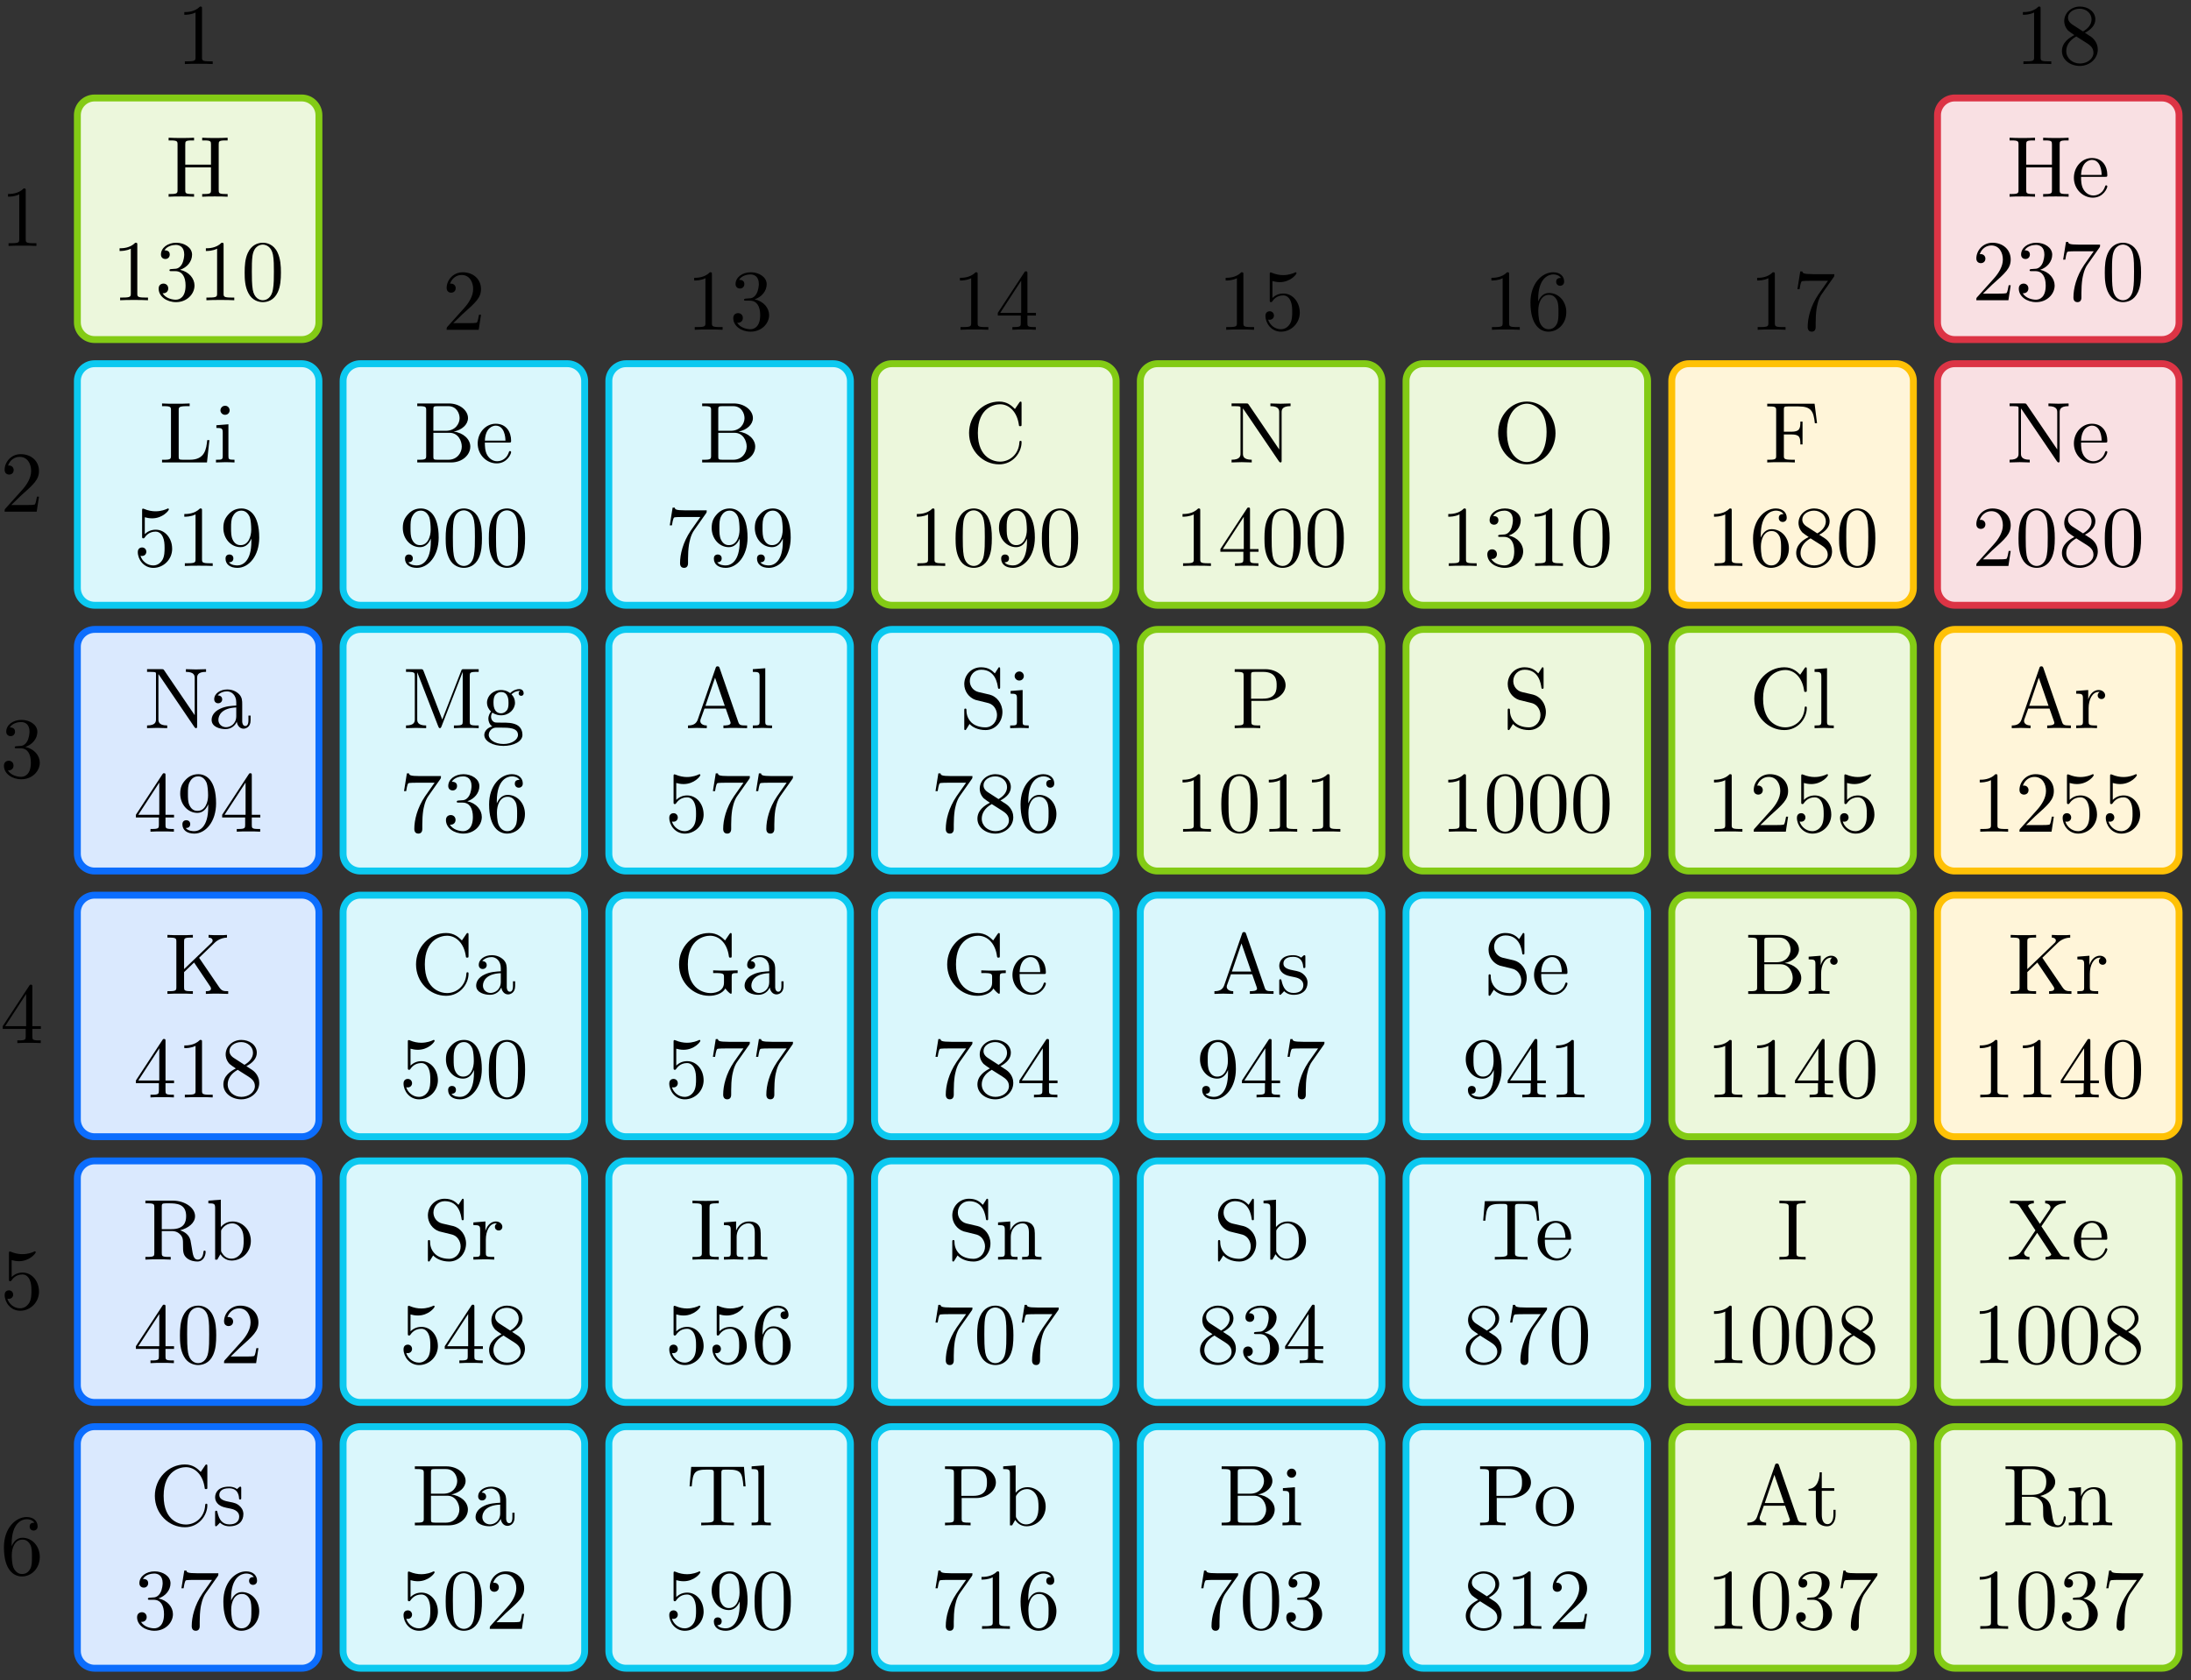 <?xml version="1.0" encoding="UTF-8"?>
<svg width="253pt" height="194pt" version="1.1" viewBox="0 0 253 194" xmlns="http://www.w3.org/2000/svg" xmlns:xlink="http://www.w3.org/1999/xlink">
<rect x="0" y="0" width="253" height="194" fill="#333333" stroke="none"/>
<defs>
<symbol id="at" overflow="visible">
<path d="m5.797-2.578h-0.25c-0.109 1.016-0.25 2.266-2 2.266h-0.812c-0.469 0-0.484-0.062-0.484-0.391v-5.312c0-0.344 0-0.484 0.938-0.484h0.328v-0.312c-0.359 0.031-1.266 0.031-1.672 0.031-0.391 0-1.172 0-1.516-0.031v0.312h0.234c0.766 0 0.797 0.109 0.797 0.469v5.25c0 0.359-0.031 0.469-0.797 0.469h-0.234v0.312h5.188z"/>
</symbol>
<symbol id="w" overflow="visible">
<path d="m2.469 0v-0.312c-0.672 0-0.703-0.047-0.703-0.438v-3.656l-1.391 0.109v0.312c0.641 0 0.734 0.062 0.734 0.547v2.688c0 0.438-0.109 0.438-0.781 0.438v0.312l1.094-0.031c0.359 0 0.703 0.016 1.047 0.031zm-0.562-6.016c0-0.281-0.219-0.531-0.516-0.531-0.344 0-0.547 0.281-0.547 0.531 0 0.266 0.234 0.516 0.531 0.516 0.344 0 0.531-0.266 0.531-0.516z"/>
</symbol>
<symbol id="t" overflow="visible">
<path d="m7.141-6.5v-0.312l-1.172 0.031-1.156-0.031v0.312c1.016 0 1.016 0.469 1.016 0.734v4.266l-3.516-5.172c-0.094-0.125-0.094-0.141-0.281-0.141h-1.703v0.312h0.297c0.141 0 0.344 0.016 0.484 0.016 0.234 0.031 0.25 0.047 0.25 0.234v5.203c0 0.266 0 0.734-1.031 0.734v0.312l1.172-0.031 1.156 0.031v-0.312c-1.016 0-1.016-0.469-1.016-0.734v-5.188c0.047 0.047 0.047 0.062 0.094 0.125l4.062 5.984c0.094 0.109 0.109 0.125 0.172 0.125 0.141 0 0.141-0.062 0.141-0.266v-5.5c0-0.266 0-0.734 1.031-0.734z"/>
</symbol>
<symbol id="p" overflow="visible">
<path d="m4.812-0.891v-0.562h-0.25v0.562c0 0.578-0.25 0.641-0.359 0.641-0.328 0-0.359-0.453-0.359-0.5v-1.984c0-0.422 0-0.812-0.359-1.188-0.391-0.391-0.891-0.547-1.375-0.547-0.812 0-1.5 0.469-1.5 1.125 0 0.297 0.203 0.469 0.453 0.469 0.281 0 0.469-0.203 0.469-0.453 0-0.125-0.062-0.453-0.516-0.453 0.266-0.359 0.766-0.469 1.078-0.469 0.484 0 1.062 0.391 1.062 1.281v0.359c-0.516 0.031-1.219 0.062-1.844 0.359-0.75 0.344-1 0.859-1 1.297 0 0.812 0.969 1.062 1.594 1.062 0.672 0 1.125-0.406 1.312-0.859 0.047 0.391 0.312 0.812 0.781 0.812 0.203 0 0.812-0.141 0.812-0.953zm-1.656-0.5c0 0.938-0.719 1.281-1.172 1.281-0.484 0-0.891-0.344-0.891-0.844 0-0.547 0.406-1.375 2.062-1.438z"/>
</symbol>
<symbol id="aa" overflow="visible">
<path d="m7.344 0v-0.312c-0.547 0-0.75-0.031-1.047-0.469l-2.312-3.391 1.797-1.734c0.078-0.078 0.609-0.578 1.422-0.594v-0.312c-0.266 0.031-0.578 0.031-0.859 0.031-0.359 0-0.922 0-1.266-0.031v0.312c0.406 0.016 0.469 0.234 0.469 0.328 0 0.156-0.109 0.266-0.188 0.328l-3.109 2.984v-3.172c0-0.359 0.016-0.469 0.781-0.469h0.234v-0.312c-0.344 0.031-1.078 0.031-1.469 0.031-0.375 0-1.125 0-1.469-0.031v0.312h0.234c0.766 0 0.797 0.109 0.797 0.469v5.25c0 0.359-0.031 0.469-0.797 0.469h-0.234v0.312c0.344-0.031 1.094-0.031 1.469-0.031s1.125 0 1.469 0.031v-0.312h-0.234c-0.766 0-0.781-0.109-0.781-0.469v-1.734l1.156-1.109 1.797 2.672c0.062 0.094 0.156 0.219 0.156 0.344 0 0.297-0.391 0.297-0.594 0.297v0.312c0.344-0.031 1.047-0.031 1.422-0.031z"/>
</symbol>
<symbol id="z" overflow="visible">
<path d="m7.297-0.875c0-0.062 0-0.172-0.125-0.172-0.109 0-0.109 0.094-0.125 0.156-0.062 0.719-0.406 0.891-0.656 0.891-0.484 0-0.562-0.516-0.703-1.438l-0.141-0.797c-0.172-0.641-0.656-0.969-1.203-1.156 0.953-0.234 1.734-0.844 1.734-1.625 0-0.953-1.141-1.797-2.594-1.797h-3.141v0.312h0.25c0.766 0 0.781 0.109 0.781 0.469v5.25c0 0.359-0.016 0.469-0.781 0.469h-0.25v0.312c0.359-0.031 1.078-0.031 1.453-0.031 0.391 0 1.109 0 1.469 0.031v-0.312h-0.25c-0.766 0-0.781-0.109-0.781-0.469v-2.516h1.141c0.156 0 0.578 0 0.938 0.344 0.375 0.344 0.375 0.656 0.375 1.328 0 0.641 0 1.047 0.406 1.422 0.406 0.359 0.953 0.422 1.25 0.422 0.781 0 0.953-0.812 0.953-1.094zm-2.25-4.141c0 0.688-0.234 1.5-1.703 1.5h-1.109v-2.578c0-0.234 0-0.359 0.219-0.391 0.094-0.016 0.391-0.016 0.594-0.016 0.891 0 2 0.047 2 1.484z"/>
</symbol>
<symbol id="s" overflow="visible">
<path d="m5.188-2.156c0-1.266-0.969-2.25-2.109-2.25-0.781 0-1.203 0.469-1.359 0.641v-3.156l-1.438 0.109v0.312c0.703 0 0.781 0.062 0.781 0.562v5.938h0.25l0.359-0.625c0.141 0.234 0.562 0.734 1.297 0.734 1.188 0 2.219-0.984 2.219-2.266zm-0.828 0c0 0.359-0.016 0.953-0.297 1.406-0.219 0.312-0.594 0.641-1.125 0.641-0.453 0-0.812-0.234-1.047-0.609-0.141-0.203-0.141-0.234-0.141-0.422v-2.047c0-0.188 0-0.203 0.109-0.359 0.391-0.562 0.938-0.641 1.172-0.641 0.453 0 0.812 0.266 1.047 0.641 0.266 0.406 0.281 0.969 0.281 1.391z"/>
</symbol>
<symbol id="o" overflow="visible">
<path d="m6.625-2.328c0-0.094 0-0.172-0.125-0.172-0.109 0-0.109 0.062-0.125 0.172-0.078 1.422-1.141 2.234-2.234 2.234-0.609 0-2.562-0.328-2.562-3.312 0-2.969 1.953-3.312 2.562-3.312 1.078 0 1.969 0.906 2.172 2.359 0.016 0.141 0.016 0.172 0.156 0.172 0.156 0 0.156-0.031 0.156-0.234v-2.359c0-0.172 0-0.25-0.109-0.25-0.031 0-0.078 0-0.156 0.125l-0.5 0.734c-0.359-0.359-0.875-0.859-1.828-0.859-1.875 0-3.469 1.594-3.469 3.625 0 2.062 1.609 3.625 3.469 3.625 1.625 0 2.594-1.391 2.594-2.547z"/>
</symbol>
<symbol id="y" overflow="visible">
<path d="m3.594-1.281c0-0.516-0.297-0.828-0.422-0.938-0.328-0.328-0.719-0.406-1.141-0.484-0.562-0.109-1.219-0.234-1.219-0.812 0-0.359 0.25-0.766 1.109-0.766 1.094 0 1.156 0.906 1.172 1.203 0 0.094 0.109 0.094 0.109 0.094 0.141 0 0.141-0.047 0.141-0.234v-1.016c0-0.156 0-0.234-0.109-0.234-0.047 0-0.078 0-0.203 0.125-0.031 0.031-0.125 0.125-0.172 0.156-0.375-0.281-0.781-0.281-0.938-0.281-1.219 0-1.594 0.672-1.594 1.234 0 0.344 0.156 0.625 0.422 0.844 0.328 0.25 0.609 0.312 1.328 0.453 0.219 0.047 1.031 0.203 1.031 0.922 0 0.5-0.344 0.906-1.125 0.906-0.844 0-1.203-0.562-1.391-1.422-0.031-0.125-0.031-0.156-0.141-0.156-0.125 0-0.125 0.062-0.125 0.234v1.328c0 0.172 0 0.234 0.109 0.234 0.047 0 0.062-0.016 0.25-0.203 0.016-0.016 0.016-0.031 0.203-0.219 0.438 0.406 0.891 0.422 1.094 0.422 1.141 0 1.609-0.672 1.609-1.391z"/>
</symbol>
<symbol id="n" overflow="visible">
<path d="m6.484-1.828c0-0.859-0.812-1.609-1.922-1.734 0.969-0.188 1.656-0.828 1.656-1.562 0-0.859-0.922-1.688-2.219-1.688h-3.641v0.312h0.234c0.766 0 0.797 0.109 0.797 0.469v5.25c0 0.359-0.031 0.469-0.797 0.469h-0.234v0.312h3.906c1.328 0 2.219-0.891 2.219-1.828zm-1.234-3.297c0 0.641-0.484 1.469-1.594 1.469h-1.438v-2.438c0-0.344 0.016-0.406 0.484-0.406h1.234c0.969 0 1.312 0.844 1.312 1.375zm0.25 3.297c0 0.703-0.531 1.516-1.547 1.516h-1.25c-0.469 0-0.484-0.062-0.484-0.391v-2.719h1.875c0.984 0 1.406 0.922 1.406 1.594z"/>
</symbol>
<symbol id="k" overflow="visible">
<path d="m4.141-1.188c0-0.094-0.078-0.125-0.141-0.125-0.078 0-0.109 0.062-0.125 0.141-0.344 1.031-1.25 1.031-1.344 1.031-0.5 0-0.891-0.297-1.125-0.672-0.297-0.469-0.297-1.125-0.297-1.484h2.781c0.219 0 0.25 0 0.25-0.219 0-0.984-0.547-1.953-1.781-1.953-1.156 0-2.078 1.031-2.078 2.281 0 1.328 1.047 2.297 2.188 2.297 1.219 0 1.672-1.109 1.672-1.297zm-0.656-1.328h-2.375c0.062-1.484 0.906-1.734 1.25-1.734 1.016 0 1.125 1.344 1.125 1.734z"/>
</symbol>
<symbol id="as" overflow="visible">
<path d="m8.766 0v-0.312h-0.25c-0.766 0-0.781-0.109-0.781-0.469v-5.25c0-0.359 0.016-0.469 0.781-0.469h0.25v-0.312h-1.688c-0.266 0-0.266 0.016-0.328 0.188l-2.188 5.625-2.156-5.594c-0.094-0.219-0.125-0.219-0.359-0.219h-1.672v0.312h0.234c0.766 0 0.781 0.109 0.781 0.469v4.984c0 0.266 0 0.734-1.016 0.734v0.312l1.156-0.031 1.172 0.031v-0.312c-1.031 0-1.031-0.469-1.031-0.734v-5.375h0.016l2.406 6.203c0.047 0.125 0.094 0.219 0.188 0.219 0.109 0 0.141-0.078 0.188-0.188l2.453-6.312v5.719c0 0.359-0.016 0.469-0.781 0.469h-0.234v0.312c0.359-0.031 1.047-0.031 1.438-0.031 0.375 0 1.047 0 1.422 0.031z"/>
</symbol>
<symbol id="ar" overflow="visible">
<path d="m4.828-4.031c0-0.172-0.109-0.484-0.5-0.484-0.203 0-0.641 0.062-1.062 0.469-0.422-0.328-0.828-0.359-1.047-0.359-0.938 0-1.625 0.688-1.625 1.453 0 0.438 0.219 0.812 0.469 1.031-0.125 0.141-0.312 0.469-0.312 0.828 0 0.312 0.141 0.688 0.453 0.891-0.609 0.156-0.922 0.594-0.922 0.984 0 0.719 0.984 1.266 2.203 1.266 1.172 0 2.203-0.5 2.203-1.281 0-0.344-0.125-0.859-0.641-1.141-0.531-0.266-1.109-0.266-1.719-0.266-0.25 0-0.672 0-0.75-0.016-0.312-0.047-0.516-0.344-0.516-0.672 0-0.031 0-0.266 0.156-0.469 0.391 0.281 0.812 0.312 1 0.312 0.922 0 1.609-0.688 1.609-1.453 0-0.375-0.156-0.734-0.406-0.969 0.359-0.344 0.719-0.391 0.891-0.391 0 0 0.078 0 0.109 0.016-0.109 0.031-0.172 0.141-0.172 0.266 0 0.172 0.141 0.281 0.297 0.281 0.094 0 0.281-0.062 0.281-0.297zm-1.75 1.078c0 0.266 0 0.594-0.156 0.844-0.078 0.109-0.312 0.391-0.703 0.391-0.875 0-0.875-1-0.875-1.219 0-0.266 0.016-0.594 0.156-0.844 0.078-0.109 0.312-0.391 0.719-0.391 0.859 0 0.859 0.984 0.859 1.219zm1.094 3.734c0 0.547-0.703 1.047-1.672 1.047-1.016 0-1.703-0.516-1.703-1.047 0-0.453 0.375-0.828 0.812-0.844h0.594c0.859 0 1.969 0 1.969 0.844z"/>
</symbol>
<symbol id="m" overflow="visible">
<path d="m4.969-1.859c0-0.984-0.656-1.812-1.484-2.016l-1.281-0.297c-0.625-0.156-1-0.688-1-1.266 0-0.703 0.531-1.312 1.312-1.312 1.656 0 1.875 1.641 1.938 2.078 0.016 0.062 0.016 0.125 0.125 0.125 0.125 0 0.125-0.047 0.125-0.234v-2c0-0.172 0-0.25-0.109-0.25-0.062 0-0.078 0.016-0.141 0.141l-0.359 0.562c-0.297-0.297-0.703-0.703-1.594-0.703-1.109 0-1.938 0.875-1.938 1.938 0 0.828 0.531 1.562 1.297 1.828 0.109 0.031 0.625 0.156 1.328 0.328 0.266 0.062 0.562 0.141 0.844 0.5 0.203 0.266 0.312 0.594 0.312 0.922 0 0.703-0.5 1.422-1.344 1.422-0.281 0-1.047-0.047-1.578-0.531-0.578-0.547-0.609-1.172-0.609-1.531-0.016-0.109-0.094-0.109-0.125-0.109-0.125 0-0.125 0.078-0.125 0.25v2c0 0.172 0 0.234 0.109 0.234 0.062 0 0.078-0.016 0.141-0.125 0 0 0.031-0.047 0.359-0.578 0.312 0.344 0.953 0.703 1.844 0.703 1.156 0 1.953-0.969 1.953-2.078z"/>
</symbol>
<symbol id="r" overflow="visible">
<path d="m3.625-3.797c0-0.312-0.312-0.609-0.734-0.609-0.734 0-1.094 0.672-1.219 1.094v-1.094l-1.391 0.109v0.312c0.703 0 0.781 0.062 0.781 0.562v2.672c0 0.438-0.109 0.438-0.781 0.438v0.312l1.141-0.031c0.391 0 0.859 0 1.266 0.031v-0.312h-0.219c-0.734 0-0.75-0.109-0.75-0.469v-1.531c0-0.984 0.422-1.875 1.172-1.875 0.062 0 0.094 0 0.109 0.016-0.031 0-0.234 0.125-0.234 0.391s0.219 0.422 0.438 0.422c0.172 0 0.422-0.125 0.422-0.438z"/>
</symbol>
<symbol id="q" overflow="visible">
<path d="m7.141 0v-0.312h-0.172c-0.594 0-0.734-0.062-0.844-0.391l-2.156-6.234c-0.047-0.125-0.078-0.203-0.234-0.203s-0.188 0.062-0.234 0.203l-2.062 5.953c-0.188 0.516-0.578 0.672-1.125 0.672v0.312l1.016-0.031 1.156 0.031v-0.312c-0.5 0-0.75-0.25-0.75-0.5 0-0.031 0.016-0.141 0.016-0.156l0.469-1.297h2.453l0.531 1.516c0.016 0.047 0.031 0.109 0.031 0.141 0 0.297-0.562 0.297-0.828 0.297v0.312c0.359-0.031 1.062-0.031 1.438-0.031zm-2.578-2.578h-2.234l1.109-3.25z"/>
</symbol>
<symbol id="x" overflow="visible">
<path d="m2.547 0v-0.312c-0.672 0-0.781 0-0.781-0.438v-6.172l-1.438 0.109v0.312c0.703 0 0.781 0.062 0.781 0.562v5.188c0 0.438-0.109 0.438-0.781 0.438v0.312l1.109-0.031z"/>
</symbol>
<symbol id="aj" overflow="visible">
<path d="m7.328-2.406v-0.312l-1.219 0.031c-0.391 0-1.25 0-1.609-0.031v0.312h0.328c0.891 0 0.922 0.109 0.922 0.469v0.641c0 1.125-1.266 1.203-1.547 1.203-0.641 0-2.625-0.344-2.625-3.312 0-2.984 1.969-3.312 2.562-3.312 1.078 0 1.984 0.891 2.172 2.359 0.031 0.141 0.031 0.172 0.172 0.172 0.156 0 0.156-0.031 0.156-0.234v-2.359c0-0.172 0-0.25-0.109-0.25-0.047 0-0.078 0-0.156 0.125l-0.5 0.734c-0.328-0.312-0.859-0.859-1.844-0.859-1.859 0-3.469 1.578-3.469 3.625s1.594 3.625 3.484 3.625c0.734 0 1.531-0.266 1.859-0.844 0.141 0.219 0.531 0.609 0.641 0.609 0.094 0 0.094-0.078 0.094-0.219v-1.734c0-0.391 0.031-0.438 0.688-0.438z"/>
</symbol>
<symbol id="ai" overflow="visible">
<path d="m3.312 0v-0.312h-0.25c-0.797 0-0.812-0.109-0.812-0.469v-5.25c0-0.359 0.016-0.469 0.812-0.469h0.25v-0.312c-0.344 0.031-1.125 0.031-1.516 0.031-0.375 0-1.172 0-1.516-0.031v0.312h0.25c0.797 0 0.828 0.109 0.828 0.469v5.25c0 0.359-0.031 0.469-0.828 0.469h-0.25v0.312c0.344-0.031 1.141-0.031 1.516-0.031 0.391 0 1.172 0 1.516 0.031z"/>
</symbol>
<symbol id="v" overflow="visible">
<path d="m5.328 0v-0.312c-0.516 0-0.766 0-0.766-0.297v-1.906c0-0.859 0-1.156-0.312-1.516-0.141-0.172-0.469-0.375-1.047-0.375-0.734 0-1.203 0.422-1.484 1.047v-1.047l-1.406 0.109v0.312c0.703 0 0.781 0.062 0.781 0.562v2.672c0 0.438-0.109 0.438-0.781 0.438v0.312l1.141-0.031 1.109 0.031v-0.312c-0.672 0-0.781 0-0.781-0.438v-1.844c0-1.031 0.719-1.594 1.344-1.594 0.641 0 0.75 0.531 0.75 1.109v2.328c0 0.438-0.109 0.438-0.781 0.438v0.312l1.125-0.031z"/>
</symbol>
<symbol id="ah" overflow="visible">
<path d="m6.828-4.5-0.188-2.25h-6.094l-0.188 2.25h0.25c0.141-1.609 0.281-1.938 1.797-1.938 0.172 0 0.438 0 0.531 0.016 0.219 0.047 0.219 0.156 0.219 0.375v5.266c0 0.328 0 0.469-1.047 0.469h-0.406v0.312c0.406-0.031 1.422-0.031 1.891-0.031 0.453 0 1.484 0 1.891 0.031v-0.312h-0.406c-1.047 0-1.047-0.141-1.047-0.469v-5.266c0-0.188 0-0.328 0.188-0.375 0.109-0.016 0.375-0.016 0.562-0.016 1.516 0 1.656 0.328 1.797 1.938z"/>
</symbol>
<symbol id="u" overflow="visible">
<path d="m6.219-4.953c0-0.984-0.984-1.859-2.344-1.859h-3.531v0.312h0.25c0.766 0 0.781 0.109 0.781 0.469v5.25c0 0.359-0.016 0.469-0.781 0.469h-0.25v0.312c0.359-0.031 1.094-0.031 1.469-0.031s1.125 0 1.484 0.031v-0.312h-0.25c-0.766 0-0.781-0.109-0.781-0.469v-2.375h1.688c1.188 0 2.266-0.797 2.266-1.797zm-1.031 0c0 0.469 0 1.547-1.578 1.547h-1.375v-2.688c0-0.344 0.016-0.406 0.484-0.406h0.891c1.578 0 1.578 1.062 1.578 1.547z"/>
</symbol>
<symbol id="aq" overflow="visible">
<path d="m7.188-3.375c0-2.031-1.5-3.656-3.312-3.656-1.797 0-3.312 1.594-3.312 3.656 0 2.047 1.531 3.594 3.312 3.594 1.812 0 3.312-1.578 3.312-3.594zm-1.031-0.141c0 2.641-1.359 3.469-2.281 3.469-0.953 0-2.297-0.875-2.297-3.469 0-2.578 1.469-3.266 2.297-3.266 0.859 0 2.281 0.703 2.281 3.266z"/>
</symbol>
<symbol id="ap" overflow="visible">
<path d="m4.688-2.141c0-1.266-0.984-2.328-2.188-2.328-1.25 0-2.219 1.094-2.219 2.328 0 1.297 1.031 2.25 2.203 2.25 1.203 0 2.203-0.984 2.203-2.25zm-0.812-0.078c0 0.359 0 0.906-0.219 1.344-0.234 0.453-0.672 0.734-1.156 0.734-0.438 0-0.875-0.203-1.141-0.672-0.25-0.438-0.25-1.047-0.25-1.406 0-0.391 0-0.922 0.234-1.359 0.266-0.453 0.734-0.672 1.141-0.672 0.438 0 0.859 0.219 1.125 0.656 0.266 0.422 0.266 1 0.266 1.375z"/>
</symbol>
<symbol id="ao" overflow="visible">
<path d="m6.078-4.531-0.281-2.25h-5.469v0.312h0.234c0.766 0 0.797 0.109 0.797 0.469v5.219c0 0.359-0.031 0.469-0.797 0.469h-0.234v0.312c0.344-0.031 1.125-0.031 1.516-0.031 0.406 0 1.312 0 1.672 0.031v-0.312h-0.328c-0.938 0-0.938-0.125-0.938-0.469v-2.453h0.844c0.969 0 1.062 0.312 1.062 1.156h0.25v-2.641h-0.25c0 0.844-0.094 1.172-1.062 1.172h-0.844v-2.531c0-0.328 0.016-0.391 0.484-0.391h1.188c1.5 0 1.75 0.562 1.906 1.938z"/>
</symbol>
<symbol id="an" overflow="visible">
<path d="m3.312-1.234v-0.562h-0.25v0.547c0 0.734-0.297 1.109-0.672 1.109-0.672 0-0.672-0.906-0.672-1.078v-2.766h1.438v-0.312h-1.438v-1.828h-0.25c0 0.812-0.297 1.875-1.281 1.922v0.219h0.844v2.75c0 1.219 0.938 1.344 1.297 1.344 0.703 0 0.984-0.703 0.984-1.344z"/>
</symbol>
<symbol id="am" overflow="visible">
<path d="m7.234 0v-0.312h-0.188c-0.516 0-0.734-0.047-0.938-0.359l-2.109-3.172 1.375-2.016c0.219-0.312 0.562-0.625 1.438-0.641v-0.312l-1.094 0.031c-0.406 0-0.891 0-1.281-0.031v0.312c0.391 0.016 0.609 0.234 0.609 0.453 0 0.109-0.016 0.125-0.078 0.234l-1.141 1.688-1.281-1.922c-0.031-0.031-0.078-0.109-0.078-0.156 0-0.109 0.219-0.281 0.656-0.297v-0.312c-0.359 0.031-1.078 0.031-1.453 0.031l-1.297-0.031v0.312h0.188c0.547 0 0.734 0.062 0.922 0.344l1.828 2.781-1.625 2.406c-0.141 0.203-0.438 0.656-1.453 0.656v0.312l1.109-0.031c0.375 0 0.922 0 1.281 0.031v-0.312c-0.469 0-0.625-0.281-0.625-0.453 0-0.094 0.031-0.125 0.094-0.234l1.422-2.094 1.562 2.375c0.031 0.047 0.062 0.078 0.062 0.109 0 0.125-0.219 0.297-0.656 0.297v0.312c0.344-0.031 1.078-0.031 1.453-0.031z"/>
</symbol>
<symbol id="ag" overflow="visible">
<path d="m7.141 0v-0.312h-0.25c-0.766 0-0.781-0.109-0.781-0.469v-5.25c0-0.359 0.016-0.469 0.781-0.469h0.25v-0.312c-0.359 0.031-1.094 0.031-1.469 0.031s-1.125 0-1.469-0.031v0.312h0.234c0.766 0 0.781 0.109 0.781 0.469v2.328h-2.969v-2.328c0-0.359 0.016-0.469 0.781-0.469h0.234v-0.312c-0.344 0.031-1.078 0.031-1.469 0.031-0.375 0-1.125 0-1.469-0.031v0.312h0.234c0.766 0 0.797 0.109 0.797 0.469v5.25c0 0.359-0.031 0.469-0.797 0.469h-0.234v0.312c0.344-0.031 1.094-0.031 1.469-0.031s1.125 0 1.469 0.031v-0.312h-0.234c-0.766 0-0.781-0.109-0.781-0.469v-2.609h2.969v2.609c0 0.359-0.016 0.469-0.781 0.469h-0.234v0.312c0.344-0.031 1.078-0.031 1.453-0.031 0.391 0 1.125 0 1.484 0.031z"/>
</symbol>
<symbol id="i" overflow="visible">
<path d="m4.172 0v-0.312h-0.312c-0.906 0-0.922-0.109-0.922-0.469v-5.594c0-0.25 0-0.266-0.234-0.266-0.625 0.641-1.5 0.641-1.812 0.641v0.312c0.203 0 0.781 0 1.297-0.266v5.172c0 0.359-0.031 0.469-0.922 0.469h-0.312v0.312c0.344-0.031 1.203-0.031 1.609-0.031 0.391 0 1.266 0 1.609 0.031z"/>
</symbol>
<symbol id="af" overflow="visible">
<path d="m4.562-1.703c0-0.812-0.641-1.594-1.672-1.812 0.812-0.266 1.391-0.953 1.391-1.75 0-0.812-0.875-1.375-1.828-1.375-1 0-1.766 0.594-1.766 1.359 0 0.328 0.219 0.516 0.516 0.516s0.5-0.219 0.5-0.516c0-0.484-0.469-0.484-0.609-0.484 0.297-0.5 0.953-0.625 1.312-0.625 0.422 0 0.969 0.219 0.969 1.109 0 0.125-0.031 0.703-0.281 1.141-0.297 0.484-0.641 0.516-0.891 0.516-0.078 0.016-0.312 0.031-0.391 0.031-0.078 0.016-0.141 0.031-0.141 0.125 0 0.109 0.062 0.109 0.234 0.109h0.438c0.812 0 1.188 0.672 1.188 1.656 0 1.359-0.688 1.641-1.125 1.641s-1.188-0.172-1.531-0.75c0.344 0.047 0.656-0.172 0.656-0.547 0-0.359-0.266-0.562-0.547-0.562-0.25 0-0.562 0.141-0.562 0.578 0 0.906 0.922 1.562 2.016 1.562 1.219 0 2.125-0.906 2.125-1.922z"/>
</symbol>
<symbol id="ae" overflow="visible">
<path d="m4.469-1.734h-0.234c-0.062 0.297-0.125 0.734-0.234 0.891-0.062 0.078-0.719 0.078-0.938 0.078h-1.797l1.062-1.031c1.547-1.375 2.141-1.906 2.141-2.906 0-1.141-0.891-1.938-2.109-1.938-1.125 0-1.859 0.922-1.859 1.812 0 0.547 0.5 0.547 0.531 0.547 0.172 0 0.516-0.109 0.516-0.531 0-0.25-0.188-0.516-0.531-0.516-0.078 0-0.094 0-0.125 0.016 0.219-0.656 0.766-1.016 1.344-1.016 0.906 0 1.328 0.812 1.328 1.625 0 0.797-0.484 1.578-1.047 2.203l-1.906 2.125c-0.109 0.109-0.109 0.141-0.109 0.375h3.703z"/>
</symbol>
<symbol id="ad" overflow="visible">
<path d="m4.688-1.641v-0.312h-0.984v-4.531c0-0.203 0-0.266-0.172-0.266-0.078 0-0.109 0-0.188 0.125l-3.062 4.672v0.312h2.656v0.859c0 0.359-0.031 0.469-0.766 0.469h-0.203v0.312c0.406-0.031 0.922-0.031 1.344-0.031s0.938 0 1.359 0.031v-0.312h-0.219c-0.734 0-0.75-0.109-0.75-0.469v-0.859zm-1.703-0.312h-2.422l2.422-3.719z"/>
</symbol>
<symbol id="ac" overflow="visible">
<path d="m4.469-2c0-1.188-0.812-2.188-1.891-2.188-0.469 0-0.906 0.156-1.266 0.516v-1.953c0.203 0.062 0.531 0.125 0.844 0.125 1.234 0 1.938-0.906 1.938-1.031 0-0.062-0.031-0.109-0.109-0.109 0 0-0.031 0-0.078 0.031-0.203 0.094-0.688 0.297-1.359 0.297-0.391 0-0.859-0.078-1.328-0.281-0.078-0.031-0.109-0.031-0.109-0.031-0.109 0-0.109 0.078-0.109 0.234v2.953c0 0.172 0 0.25 0.141 0.25 0.078 0 0.094-0.016 0.141-0.078 0.109-0.156 0.469-0.703 1.281-0.703 0.516 0 0.766 0.453 0.844 0.641 0.156 0.375 0.188 0.75 0.188 1.25 0 0.359 0 0.953-0.25 1.375-0.234 0.391-0.609 0.641-1.062 0.641-0.719 0-1.297-0.531-1.469-1.109 0.031 0 0.062 0.016 0.172 0.016 0.328 0 0.5-0.25 0.5-0.484 0-0.25-0.172-0.5-0.5-0.5-0.141 0-0.484 0.078-0.484 0.531 0 0.859 0.688 1.828 1.797 1.828 1.156 0 2.172-0.953 2.172-2.219z"/>
</symbol>
<symbol id="ab" overflow="visible">
<path d="m4.562-2.031c0-1.266-0.891-2.219-2-2.219-0.672 0-1.047 0.5-1.25 0.984v-0.25c0-2.516 1.234-2.875 1.75-2.875 0.234 0 0.656 0.062 0.875 0.406-0.156 0-0.547 0-0.547 0.438 0 0.312 0.234 0.469 0.453 0.469 0.156 0 0.469-0.094 0.469-0.484 0-0.594-0.438-1.078-1.266-1.078-1.281 0-2.625 1.281-2.625 3.484 0 2.672 1.156 3.375 2.078 3.375 1.109 0 2.062-0.938 2.062-2.25zm-0.906-0.016c0 0.484 0 0.984-0.172 1.344-0.297 0.594-0.75 0.641-0.984 0.641-0.625 0-0.922-0.594-0.984-0.75-0.188-0.469-0.188-1.266-0.188-1.438 0-0.781 0.328-1.781 1.219-1.781 0.172 0 0.625 0 0.938 0.625 0.172 0.359 0.172 0.875 0.172 1.359z"/>
</symbol>
<symbol id="al" overflow="visible">
<path d="m4.828-6.422h-2.422c-1.203 0-1.234-0.125-1.266-0.312h-0.25l-0.328 2.047h0.25c0.031-0.156 0.109-0.781 0.25-0.906 0.062-0.062 0.844-0.062 0.969-0.062h2.062l-1.109 1.578c-0.906 1.344-1.234 2.734-1.234 3.75 0 0.094 0 0.547 0.469 0.547 0.453 0 0.453-0.453 0.453-0.547v-0.516c0-0.547 0.031-1.094 0.109-1.625 0.047-0.234 0.172-1.094 0.625-1.703l1.344-1.906c0.078-0.109 0.078-0.125 0.078-0.344z"/>
</symbol>
<symbol id="ak" overflow="visible">
<path d="m4.562-1.672c0-0.359-0.109-0.812-0.5-1.234-0.188-0.203-0.344-0.297-0.984-0.703 0.719-0.375 1.203-0.891 1.203-1.547 0-0.922-0.875-1.484-1.781-1.484-1 0-1.812 0.734-1.812 1.672 0 0.172 0.016 0.625 0.438 1.094 0.109 0.109 0.484 0.359 0.734 0.531-0.578 0.297-1.438 0.844-1.438 1.844 0 1.047 1.016 1.719 2.062 1.719 1.125 0 2.078-0.828 2.078-1.891zm-0.719-3.484c0 0.578-0.391 1.047-0.984 1.391l-1.234-0.797c-0.453-0.297-0.5-0.625-0.5-0.797 0-0.609 0.656-1.031 1.359-1.031 0.719 0 1.359 0.516 1.359 1.234zm0.219 3.844c0 0.734-0.75 1.25-1.562 1.25-0.859 0-1.578-0.609-1.578-1.438 0-0.578 0.312-1.219 1.156-1.688l1.234 0.781c0.281 0.188 0.75 0.484 0.75 1.094z"/>
</symbol>
<symbol id="d" overflow="visible">
<path d="m4.469-2c0-1.188-0.812-2.188-1.891-2.188-0.469 0-0.906 0.156-1.266 0.516v-1.953c0.203 0.062 0.531 0.125 0.844 0.125 1.234 0 1.938-0.906 1.938-1.031 0-0.062-0.031-0.109-0.109-0.109 0 0-0.031 0-0.078 0.031-0.203 0.094-0.688 0.297-1.359 0.297-0.391 0-0.859-0.078-1.328-0.281-0.078-0.031-0.109-0.031-0.109-0.031-0.109 0-0.109 0.078-0.109 0.234v2.953c0 0.172 0 0.25 0.141 0.25 0.078 0 0.094-0.016 0.141-0.078 0.109-0.156 0.469-0.703 1.281-0.703 0.516 0 0.766 0.453 0.844 0.641 0.156 0.375 0.188 0.75 0.188 1.25 0 0.359 0 0.953-0.25 1.375-0.234 0.391-0.609 0.641-1.062 0.641-0.719 0-1.297-0.531-1.469-1.109 0.031 0 0.062 0.016 0.172 0.016 0.328 0 0.5-0.25 0.5-0.484 0-0.25-0.172-0.5-0.5-0.5-0.141 0-0.484 0.078-0.484 0.531 0 0.859 0.688 1.828 1.797 1.828 1.156 0 2.172-0.953 2.172-2.219z"/>
</symbol>
<symbol id="b" overflow="visible">
<path d="m4.172 0v-0.312h-0.312c-0.906 0-0.922-0.109-0.922-0.469v-5.594c0-0.25 0-0.266-0.234-0.266-0.625 0.641-1.5 0.641-1.812 0.641v0.312c0.203 0 0.781 0 1.297-0.266v5.172c0 0.359-0.031 0.469-0.922 0.469h-0.312v0.312c0.344-0.031 1.203-0.031 1.609-0.031 0.391 0 1.266 0 1.609 0.031z"/>
</symbol>
<symbol id="g" overflow="visible">
<path d="m4.562-3.281c0-2.688-1.156-3.359-2.047-3.359-0.547 0-1.031 0.188-1.453 0.625-0.422 0.453-0.641 0.875-0.641 1.625 0 1.234 0.875 2.219 1.984 2.219 0.609 0 1.016-0.422 1.25-1v0.328c0 2.328-1.031 2.781-1.609 2.781-0.172 0-0.719-0.016-0.984-0.359 0.438 0 0.516-0.281 0.516-0.453 0-0.312-0.234-0.453-0.453-0.453-0.156 0-0.453 0.078-0.453 0.469 0 0.672 0.531 1.078 1.375 1.078 1.297 0 2.516-1.359 2.516-3.5zm-0.922-0.922c0 0.828-0.344 1.797-1.219 1.797-0.156 0-0.625 0-0.922-0.625-0.188-0.375-0.188-0.859-0.188-1.359 0-0.531 0-1 0.219-1.375 0.266-0.5 0.641-0.625 0.984-0.625 0.469 0 0.797 0.344 0.969 0.781 0.109 0.328 0.156 0.953 0.156 1.406z"/>
</symbol>
<symbol id="e" overflow="visible">
<path d="m4.688-1.641v-0.312h-0.984v-4.531c0-0.203 0-0.266-0.172-0.266-0.078 0-0.109 0-0.188 0.125l-3.062 4.672v0.312h2.656v0.859c0 0.359-0.031 0.469-0.766 0.469h-0.203v0.312c0.406-0.031 0.922-0.031 1.344-0.031s0.938 0 1.359 0.031v-0.312h-0.219c-0.734 0-0.75-0.109-0.75-0.469v-0.859zm-1.703-0.312h-2.422l2.422-3.719z"/>
</symbol>
<symbol id="f" overflow="visible">
<path d="m4.562-1.672c0-0.359-0.109-0.812-0.5-1.234-0.188-0.203-0.344-0.297-0.984-0.703 0.719-0.375 1.203-0.891 1.203-1.547 0-0.922-0.875-1.484-1.781-1.484-1 0-1.812 0.734-1.812 1.672 0 0.172 0.016 0.625 0.438 1.094 0.109 0.109 0.484 0.359 0.734 0.531-0.578 0.297-1.438 0.844-1.438 1.844 0 1.047 1.016 1.719 2.062 1.719 1.125 0 2.078-0.828 2.078-1.891zm-0.719-3.484c0 0.578-0.391 1.047-0.984 1.391l-1.234-0.797c-0.453-0.297-0.5-0.625-0.5-0.797 0-0.609 0.656-1.031 1.359-1.031 0.719 0 1.359 0.516 1.359 1.234zm0.219 3.844c0 0.734-0.75 1.25-1.562 1.25-0.859 0-1.578-0.609-1.578-1.438 0-0.578 0.312-1.219 1.156-1.688l1.234 0.781c0.281 0.188 0.75 0.484 0.75 1.094z"/>
</symbol>
<symbol id="a" overflow="visible">
<path d="m4.578-3.188c0-0.797-0.047-1.594-0.391-2.328-0.453-0.969-1.281-1.125-1.688-1.125-0.609 0-1.328 0.266-1.75 1.188-0.312 0.688-0.359 1.469-0.359 2.266 0 0.75 0.031 1.641 0.453 2.406 0.422 0.797 1.156 1 1.641 1 0.531 0 1.297-0.203 1.734-1.156 0.312-0.688 0.359-1.469 0.359-2.25zm-0.812-0.125c0 0.75 0 1.422-0.109 2.062-0.156 0.953-0.719 1.25-1.172 1.25-0.391 0-0.984-0.25-1.156-1.203-0.109-0.594-0.109-1.516-0.109-2.109 0-0.641 0-1.297 0.078-1.828 0.188-1.188 0.938-1.281 1.188-1.281 0.328 0 0.984 0.188 1.172 1.172 0.109 0.562 0.109 1.312 0.109 1.938z"/>
</symbol>
<symbol id="j" overflow="visible">
<path d="m4.469-1.734h-0.234c-0.062 0.297-0.125 0.734-0.234 0.891-0.062 0.078-0.719 0.078-0.938 0.078h-1.797l1.062-1.031c1.547-1.375 2.141-1.906 2.141-2.906 0-1.141-0.891-1.938-2.109-1.938-1.125 0-1.859 0.922-1.859 1.812 0 0.547 0.5 0.547 0.531 0.547 0.172 0 0.516-0.109 0.516-0.531 0-0.25-0.188-0.516-0.531-0.516-0.078 0-0.094 0-0.125 0.016 0.219-0.656 0.766-1.016 1.344-1.016 0.906 0 1.328 0.812 1.328 1.625 0 0.797-0.484 1.578-1.047 2.203l-1.906 2.125c-0.109 0.109-0.109 0.141-0.109 0.375h3.703z"/>
</symbol>
<symbol id="h" overflow="visible">
<path d="m4.562-1.703c0-0.812-0.641-1.594-1.672-1.812 0.812-0.266 1.391-0.953 1.391-1.75 0-0.812-0.875-1.375-1.828-1.375-1 0-1.766 0.594-1.766 1.359 0 0.328 0.219 0.516 0.516 0.516s0.5-0.219 0.5-0.516c0-0.484-0.469-0.484-0.609-0.484 0.297-0.5 0.953-0.625 1.312-0.625 0.422 0 0.969 0.219 0.969 1.109 0 0.125-0.031 0.703-0.281 1.141-0.297 0.484-0.641 0.516-0.891 0.516-0.078 0.016-0.312 0.031-0.391 0.031-0.078 0.016-0.141 0.031-0.141 0.125 0 0.109 0.062 0.109 0.234 0.109h0.438c0.812 0 1.188 0.672 1.188 1.656 0 1.359-0.688 1.641-1.125 1.641s-1.188-0.172-1.531-0.75c0.344 0.047 0.656-0.172 0.656-0.547 0-0.359-0.266-0.562-0.547-0.562-0.25 0-0.562 0.141-0.562 0.578 0 0.906 0.922 1.562 2.016 1.562 1.219 0 2.125-0.906 2.125-1.922z"/>
</symbol>
<symbol id="c" overflow="visible">
<path d="m4.828-6.422h-2.422c-1.203 0-1.234-0.125-1.266-0.312h-0.25l-0.328 2.047h0.25c0.031-0.156 0.109-0.781 0.25-0.906 0.062-0.062 0.844-0.062 0.969-0.062h2.062l-1.109 1.578c-0.906 1.344-1.234 2.734-1.234 3.75 0 0.094 0 0.547 0.469 0.547 0.453 0 0.453-0.453 0.453-0.547v-0.516c0-0.547 0.031-1.094 0.109-1.625 0.047-0.234 0.172-1.094 0.625-1.703l1.344-1.906c0.078-0.109 0.078-0.125 0.078-0.344z"/>
</symbol>
<symbol id="l" overflow="visible">
<path d="m4.562-2.031c0-1.266-0.891-2.219-2-2.219-0.672 0-1.047 0.5-1.25 0.984v-0.25c0-2.516 1.234-2.875 1.75-2.875 0.234 0 0.656 0.062 0.875 0.406-0.156 0-0.547 0-0.547 0.438 0 0.312 0.234 0.469 0.453 0.469 0.156 0 0.469-0.094 0.469-0.484 0-0.594-0.438-1.078-1.266-1.078-1.281 0-2.625 1.281-2.625 3.484 0 2.672 1.156 3.375 2.078 3.375 1.109 0 2.062-0.938 2.062-2.25zm-0.906-0.016c0 0.484 0 0.984-0.172 1.344-0.297 0.594-0.75 0.641-0.984 0.641-0.625 0-0.922-0.594-0.984-0.75-0.188-0.469-0.188-1.266-0.188-1.438 0-0.781 0.328-1.781 1.219-1.781 0.172 0 0.625 0 0.938 0.625 0.172 0.359 0.172 0.875 0.172 1.359z"/>
</symbol>
</defs>
<g>
<path transform="matrix(1,0,0,-1,22.88,55.947)" d="m11.956 13.947h-23.91c-1.102 0-1.992-0.891-1.992-1.992v-23.91c0-1.102 0.891-1.992 1.992-1.992h23.91c1.102 0 1.992 0.891 1.992 1.992v23.91c0 1.102-0.891 1.992-1.992 1.992z" fill="#daf7fc" stroke="#0cc9f0" stroke-miterlimit="10" stroke-width=".797"/>
<g>
<use x="18.383" y="53.401" xlink:href="#at"/>
<use x="24.61" y="53.401" xlink:href="#w"/>
<use x="15.408" y="65.356" xlink:href="#d"/>
<use x="20.389" y="65.356" xlink:href="#b"/>
<use x="25.371" y="65.356" xlink:href="#g"/>
</g>
<path transform="matrix(1,0,0,-1,22.88,55.947)" d="m11.956-16.737h-23.91c-1.102 0-1.992-0.895-1.992-1.992v-23.91c0-1.102 0.891-1.996 1.992-1.996h23.91c1.102 0 1.992 0.895 1.992 1.996v23.91c0 1.098-0.891 1.992-1.992 1.992z" fill="#dae9fe" stroke="#0c6dfd" stroke-miterlimit="10" stroke-width=".797"/>
<g>
<use x="16.653" y="84.086" xlink:href="#t"/>
<use x="24.125" y="84.086" xlink:href="#p"/>
<use x="15.408" y="96.041" xlink:href="#e"/>
<use x="20.389" y="96.041" xlink:href="#g"/>
<use x="25.371" y="96.041" xlink:href="#e"/>
</g>
<path transform="matrix(1,0,0,-1,22.88,55.947)" d="m11.956-47.424h-23.91c-1.102 0-1.992-0.891-1.992-1.992v-23.91c0-1.102 0.891-1.992 1.992-1.992h23.91c1.102 0 1.992 0.891 1.992 1.992v23.91c0 1.102-0.891 1.992-1.992 1.992z" fill="#dae9fe" stroke="#0c6dfd" stroke-miterlimit="10" stroke-width=".797"/>
<g>
<use x="19.006" y="114.771" xlink:href="#aa"/>
<use x="15.408" y="126.726" xlink:href="#e"/>
<use x="20.389" y="126.726" xlink:href="#b"/>
<use x="25.371" y="126.726" xlink:href="#f"/>
</g>
<path transform="matrix(1,0,0,-1,22.88,55.947)" d="m11.956-78.108h-23.91c-1.102 0-1.992-0.891-1.992-1.992v-23.91c0-1.102 0.891-1.992 1.992-1.992h23.91c1.102 0 1.992 0.891 1.992 1.992v23.91c0 1.102-0.891 1.992-1.992 1.992z" fill="#dae9fe" stroke="#0c6dfd" stroke-miterlimit="10" stroke-width=".797"/>
<g>
<use x="16.446" y="145.456" xlink:href="#z"/>
<use x="23.779" y="145.456" xlink:href="#s"/>
<use x="15.408" y="157.411" xlink:href="#e"/>
<use x="20.389" y="157.411" xlink:href="#a"/>
<use x="25.371" y="157.411" xlink:href="#j"/>
</g>
<path transform="matrix(1,0,0,-1,22.88,55.947)" d="m11.956-108.8h-23.91c-1.102 0-1.992-0.891-1.992-1.992v-23.91c0-1.102 0.891-1.992 1.992-1.992h23.91c1.102 0 1.992 0.891 1.992 1.992v23.91c0 1.102-0.891 1.992-1.992 1.992z" fill="#dae9fe" stroke="#0c6dfd" stroke-miterlimit="10" stroke-width=".797"/>
<g>
<use x="17.318" y="176.141" xlink:href="#o"/>
<use x="24.513" y="176.141" xlink:href="#y"/>
<use x="15.408" y="188.096" xlink:href="#h"/>
<use x="20.389" y="188.096" xlink:href="#c"/>
<use x="25.371" y="188.096" xlink:href="#l"/>
</g>
<path transform="matrix(1,0,0,-1,22.88,55.947)" d="m42.64 13.947h-23.91c-1.102 0-1.992-0.891-1.992-1.992v-23.91c0-1.102 0.891-1.992 1.992-1.992h23.91c1.102 0 1.992 0.891 1.992 1.992v23.91c0 1.102-0.891 1.992-1.992 1.992z" fill="#daf7fc" stroke="#0cc9f0" stroke-miterlimit="10" stroke-width=".797"/>
<g>
<use x="47.823" y="53.401" xlink:href="#n"/>
<use x="54.88" y="53.401" xlink:href="#k"/>
<use x="46.093" y="65.356" xlink:href="#g"/>
<use x="51.074" y="65.356" xlink:href="#a"/>
<use x="56.056" y="65.356" xlink:href="#a"/>
</g>
<path transform="matrix(1,0,0,-1,22.88,55.947)" d="m42.64-16.737h-23.91c-1.102 0-1.992-0.895-1.992-1.992v-23.91c0-1.102 0.891-1.996 1.992-1.996h23.91c1.102 0 1.992 0.895 1.992 1.996v23.91c0 1.098-0.891 1.992-1.992 1.992z" fill="#daf7fc" stroke="#0cc9f0" stroke-miterlimit="10" stroke-width=".797"/>
<g>
<use x="46.508" y="84.086" xlink:href="#as"/>
<use x="55.641" y="84.086" xlink:href="#ar"/>
<use x="46.093" y="96.041" xlink:href="#c"/>
<use x="51.074" y="96.041" xlink:href="#h"/>
<use x="56.056" y="96.041" xlink:href="#l"/>
</g>
<path transform="matrix(1,0,0,-1,22.88,55.947)" d="m42.64-47.424h-23.91c-1.102 0-1.992-0.891-1.992-1.992v-23.91c0-1.102 0.891-1.992 1.992-1.992h23.91c1.102 0 1.992 0.891 1.992 1.992v23.91c0 1.102-0.891 1.992-1.992 1.992z" fill="#daf7fc" stroke="#0cc9f0" stroke-miterlimit="10" stroke-width=".797"/>
<g>
<use x="47.477" y="114.771" xlink:href="#o"/>
<use x="54.672" y="114.771" xlink:href="#p"/>
<use x="46.093" y="126.726" xlink:href="#d"/>
<use x="51.074" y="126.726" xlink:href="#g"/>
<use x="56.056" y="126.726" xlink:href="#a"/>
</g>
<path transform="matrix(1,0,0,-1,22.88,55.947)" d="m42.64-78.108h-23.91c-1.102 0-1.992-0.891-1.992-1.992v-23.91c0-1.102 0.891-1.992 1.992-1.992h23.91c1.102 0 1.992 0.891 1.992 1.992v23.91c0 1.102-0.891 1.992-1.992 1.992z" fill="#daf7fc" stroke="#0cc9f0" stroke-miterlimit="10" stroke-width=".797"/>
<g>
<use x="48.847" y="145.456" xlink:href="#m"/>
<use x="54.382" y="145.456" xlink:href="#r"/>
<use x="46.093" y="157.411" xlink:href="#d"/>
<use x="51.074" y="157.411" xlink:href="#e"/>
<use x="56.056" y="157.411" xlink:href="#f"/>
</g>
<path transform="matrix(1,0,0,-1,22.88,55.947)" d="m42.64-108.8h-23.91c-1.102 0-1.992-0.891-1.992-1.992v-23.91c0-1.102 0.891-1.992 1.992-1.992h23.91c1.102 0 1.992 0.891 1.992 1.992v23.91c0 1.102-0.891 1.992-1.992 1.992z" fill="#daf7fc" stroke="#0cc9f0" stroke-miterlimit="10" stroke-width=".797"/>
<g>
<use x="47.546" y="176.141" xlink:href="#n"/>
<use x="54.603" y="176.141" xlink:href="#p"/>
<use x="46.093" y="188.096" xlink:href="#d"/>
<use x="51.074" y="188.096" xlink:href="#a"/>
<use x="56.056" y="188.096" xlink:href="#j"/>
</g>
<path transform="matrix(1,0,0,-1,22.88,55.947)" d="m73.327 13.947h-23.91c-1.102 0-1.992-0.891-1.992-1.992v-23.91c0-1.102 0.891-1.992 1.992-1.992h23.91c1.098 0 1.992 0.891 1.992 1.992v23.91c0 1.102-0.895 1.992-1.992 1.992z" fill="#daf7fc" stroke="#0cc9f0" stroke-miterlimit="10" stroke-width=".797"/>
<g>
<use x="80.722" y="53.401" xlink:href="#n"/>
<use x="76.778" y="65.356" xlink:href="#c"/>
<use x="81.759" y="65.356" xlink:href="#g"/>
<use x="86.741" y="65.356" xlink:href="#g"/>
</g>
<path transform="matrix(1,0,0,-1,22.88,55.947)" d="m73.327-16.737h-23.91c-1.102 0-1.992-0.895-1.992-1.992v-23.91c0-1.102 0.891-1.996 1.992-1.996h23.91c1.098 0 1.992 0.895 1.992 1.996v23.91c0 1.098-0.895 1.992-1.992 1.992z" fill="#daf7fc" stroke="#0cc9f0" stroke-miterlimit="10" stroke-width=".797"/>
<g>
<use x="79.13" y="84.086" xlink:href="#q"/>
<use x="86.602" y="84.086" xlink:href="#x"/>
<use x="76.778" y="96.041" xlink:href="#d"/>
<use x="81.759" y="96.041" xlink:href="#c"/>
<use x="86.741" y="96.041" xlink:href="#c"/>
</g>
<path transform="matrix(1,0,0,-1,22.88,55.947)" d="m73.327-47.424h-23.91c-1.102 0-1.992-0.891-1.992-1.992v-23.91c0-1.102 0.891-1.992 1.992-1.992h23.91c1.098 0 1.992 0.891 1.992 1.992v23.91c0 1.102-0.895 1.992-1.992 1.992z" fill="#daf7fc" stroke="#0cc9f0" stroke-miterlimit="10" stroke-width=".797"/>
<g>
<use x="77.85" y="114.771" xlink:href="#aj"/>
<use x="85.668" y="114.771" xlink:href="#p"/>
<use x="76.778" y="126.726" xlink:href="#d"/>
<use x="81.759" y="126.726" xlink:href="#c"/>
<use x="86.741" y="126.726" xlink:href="#c"/>
</g>
<path transform="matrix(1,0,0,-1,22.88,55.947)" d="m73.327-78.108h-23.91c-1.102 0-1.992-0.891-1.992-1.992v-23.91c0-1.102 0.891-1.992 1.992-1.992h23.91c1.098 0 1.992 0.891 1.992 1.992v23.91c0 1.102-0.895 1.992-1.992 1.992z" fill="#daf7fc" stroke="#0cc9f0" stroke-miterlimit="10" stroke-width=".797"/>
<g>
<use x="79.684" y="145.456" xlink:href="#ai"/>
<use x="83.281" y="145.456" xlink:href="#v"/>
<use x="76.778" y="157.411" xlink:href="#d"/>
<use x="81.759" y="157.411" xlink:href="#d"/>
<use x="86.741" y="157.411" xlink:href="#l"/>
</g>
<path transform="matrix(1,0,0,-1,22.88,55.947)" d="m73.327-108.8h-23.91c-1.102 0-1.992-0.891-1.992-1.992v-23.91c0-1.102 0.891-1.992 1.992-1.992h23.91c1.098 0 1.992 0.891 1.992 1.992v23.91c0 1.102-0.895 1.992-1.992 1.992z" fill="#daf7fc" stroke="#0cc9f0" stroke-miterlimit="10" stroke-width=".797"/>
<g>
<use x="79.269" y="176.141" xlink:href="#ah"/>
<use x="86.464" y="176.141" xlink:href="#x"/>
<use x="76.778" y="188.096" xlink:href="#d"/>
<use x="81.759" y="188.096" xlink:href="#g"/>
<use x="86.741" y="188.096" xlink:href="#a"/>
</g>
<path transform="matrix(1,0,0,-1,22.88,55.947)" d="m104.01 13.947h-23.91c-1.102 0-1.992-0.891-1.992-1.992v-23.91c0-1.102 0.891-1.992 1.992-1.992h23.91c1.102 0 1.992 0.891 1.992 1.992v23.91c0 1.102-0.891 1.992-1.992 1.992z" fill="#ecf7dc" stroke="#83cb15" stroke-miterlimit="10" stroke-width=".797"/>
<g>
<use x="111.337" y="53.401" xlink:href="#o"/>
<use x="104.972" y="65.356" xlink:href="#b"/>
<use x="109.953" y="65.356" xlink:href="#a"/>
<use x="114.935" y="65.356" xlink:href="#g"/>
<use x="119.916" y="65.356" xlink:href="#a"/>
</g>
<path transform="matrix(1,0,0,-1,22.88,55.947)" d="m104.01-16.737h-23.91c-1.102 0-1.992-0.895-1.992-1.992v-23.91c0-1.102 0.891-1.996 1.992-1.996h23.91c1.102 0 1.992 0.895 1.992 1.996v23.91c0 1.098-0.891 1.992-1.992 1.992z" fill="#daf7fc" stroke="#0cc9f0" stroke-miterlimit="10" stroke-width=".797"/>
<g>
<use x="110.784" y="84.086" xlink:href="#m"/>
<use x="116.319" y="84.086" xlink:href="#w"/>
<use x="107.463" y="96.041" xlink:href="#c"/>
<use x="112.444" y="96.041" xlink:href="#f"/>
<use x="117.426" y="96.041" xlink:href="#l"/>
</g>
<path transform="matrix(1,0,0,-1,22.88,55.947)" d="m104.01-47.424h-23.91c-1.102 0-1.992-0.891-1.992-1.992v-23.91c0-1.102 0.891-1.992 1.992-1.992h23.91c1.102 0 1.992 0.891 1.992 1.992v23.91c0 1.102-0.891 1.992-1.992 1.992z" fill="#daf7fc" stroke="#0cc9f0" stroke-miterlimit="10" stroke-width=".797"/>
<g>
<use x="108.812" y="114.771" xlink:href="#aj"/>
<use x="116.63" y="114.771" xlink:href="#k"/>
<use x="107.463" y="126.726" xlink:href="#c"/>
<use x="112.444" y="126.726" xlink:href="#f"/>
<use x="117.426" y="126.726" xlink:href="#e"/>
</g>
<path transform="matrix(1,0,0,-1,22.88,55.947)" d="m104.01-78.108h-23.91c-1.102 0-1.992-0.891-1.992-1.992v-23.91c0-1.102 0.891-1.992 1.992-1.992h23.91c1.102 0 1.992 0.891 1.992 1.992v23.91c0 1.102-0.891 1.992-1.992 1.992z" fill="#daf7fc" stroke="#0cc9f0" stroke-miterlimit="10" stroke-width=".797"/>
<g>
<use x="109.4" y="145.456" xlink:href="#m"/>
<use x="114.935" y="145.456" xlink:href="#v"/>
<use x="107.463" y="157.411" xlink:href="#c"/>
<use x="112.444" y="157.411" xlink:href="#a"/>
<use x="117.426" y="157.411" xlink:href="#c"/>
</g>
<path transform="matrix(1,0,0,-1,22.88,55.947)" d="m104.01-108.8h-23.91c-1.102 0-1.992-0.891-1.992-1.992v-23.91c0-1.102 0.891-1.992 1.992-1.992h23.91c1.102 0 1.992 0.891 1.992 1.992v23.91c0 1.102-0.891 1.992-1.992 1.992z" fill="#daf7fc" stroke="#0cc9f0" stroke-miterlimit="10" stroke-width=".797"/>
<g>
<use x="108.778" y="176.141" xlink:href="#u"/>
<use x="115.559" y="176.141" xlink:href="#s"/>
<use x="107.463" y="188.096" xlink:href="#c"/>
<use x="112.444" y="188.096" xlink:href="#b"/>
<use x="117.426" y="188.096" xlink:href="#l"/>
</g>
<path transform="matrix(1,0,0,-1,22.88,55.947)" d="m134.7 13.947h-23.91c-1.102 0-1.996-0.891-1.996-1.992v-23.91c0-1.102 0.895-1.992 1.996-1.992h23.91c1.098 0 1.992 0.891 1.992 1.992v23.91c0 1.102-0.895 1.992-1.992 1.992z" fill="#ecf7dc" stroke="#83cb15" stroke-miterlimit="10" stroke-width=".797"/>
<g>
<use x="141.884" y="53.401" xlink:href="#t"/>
<use x="135.657" y="65.356" xlink:href="#b"/>
<use x="140.638" y="65.356" xlink:href="#e"/>
<use x="145.62" y="65.356" xlink:href="#a"/>
<use x="150.601" y="65.356" xlink:href="#a"/>
</g>
<path transform="matrix(1,0,0,-1,22.88,55.947)" d="m134.7-16.737h-23.91c-1.102 0-1.996-0.895-1.996-1.992v-23.91c0-1.102 0.895-1.996 1.996-1.996h23.91c1.098 0 1.992 0.895 1.992 1.996v23.91c0 1.098-0.895 1.992-1.992 1.992z" fill="#ecf7dc" stroke="#83cb15" stroke-miterlimit="10" stroke-width=".797"/>
<g>
<use x="142.23" y="84.086" xlink:href="#u"/>
<use x="135.657" y="96.041" xlink:href="#b"/>
<use x="140.638" y="96.041" xlink:href="#a"/>
<use x="145.62" y="96.041" xlink:href="#b"/>
<use x="150.601" y="96.041" xlink:href="#b"/>
</g>
<path transform="matrix(1,0,0,-1,22.88,55.947)" d="m134.7-47.424h-23.91c-1.102 0-1.996-0.891-1.996-1.992v-23.91c0-1.102 0.895-1.992 1.996-1.992h23.91c1.098 0 1.992 0.891 1.992 1.992v23.91c0 1.102-0.895 1.992-1.992 1.992z" fill="#daf7fc" stroke="#0cc9f0" stroke-miterlimit="10" stroke-width=".797"/>
<g>
<use x="139.919" y="114.771" xlink:href="#q"/>
<use x="147.391" y="114.771" xlink:href="#y"/>
<use x="138.148" y="126.726" xlink:href="#g"/>
<use x="143.129" y="126.726" xlink:href="#e"/>
<use x="148.111" y="126.726" xlink:href="#c"/>
</g>
<path transform="matrix(1,0,0,-1,22.88,55.947)" d="m134.7-78.108h-23.91c-1.102 0-1.996-0.891-1.996-1.992v-23.91c0-1.102 0.895-1.992 1.996-1.992h23.91c1.098 0 1.992 0.891 1.992 1.992v23.91c0 1.102-0.895 1.992-1.992 1.992z" fill="#daf7fc" stroke="#0cc9f0" stroke-miterlimit="10" stroke-width=".797"/>
<g>
<use x="140.085" y="145.456" xlink:href="#m"/>
<use x="145.62" y="145.456" xlink:href="#s"/>
<use x="138.148" y="157.411" xlink:href="#f"/>
<use x="143.129" y="157.411" xlink:href="#h"/>
<use x="148.111" y="157.411" xlink:href="#e"/>
</g>
<path transform="matrix(1,0,0,-1,22.88,55.947)" d="m134.7-108.8h-23.91c-1.102 0-1.996-0.891-1.996-1.992v-23.91c0-1.102 0.895-1.992 1.996-1.992h23.91c1.098 0 1.992 0.891 1.992 1.992v23.91c0 1.102-0.895 1.992-1.992 1.992z" fill="#daf7fc" stroke="#0cc9f0" stroke-miterlimit="10" stroke-width=".797"/>
<g>
<use x="140.708" y="176.141" xlink:href="#n"/>
<use x="147.765" y="176.141" xlink:href="#w"/>
<use x="138.148" y="188.096" xlink:href="#c"/>
<use x="143.129" y="188.096" xlink:href="#a"/>
<use x="148.111" y="188.096" xlink:href="#h"/>
</g>
<path transform="matrix(1,0,0,-1,22.88,55.947)" d="m165.38 13.947h-23.91c-1.102 0-1.992-0.891-1.992-1.992v-23.91c0-1.102 0.891-1.992 1.992-1.992h23.91c1.102 0 1.992 0.891 1.992 1.992v23.91c0 1.102-0.891 1.992-1.992 1.992z" fill="#ecf7dc" stroke="#83cb15" stroke-miterlimit="10" stroke-width=".797"/>
<g>
<use x="172.43" y="53.401" xlink:href="#aq"/>
<use x="166.342" y="65.356" xlink:href="#b"/>
<use x="171.323" y="65.356" xlink:href="#h"/>
<use x="176.305" y="65.356" xlink:href="#b"/>
<use x="181.286" y="65.356" xlink:href="#a"/>
</g>
<path transform="matrix(1,0,0,-1,22.88,55.947)" d="m165.38-16.737h-23.91c-1.102 0-1.992-0.895-1.992-1.992v-23.91c0-1.102 0.891-1.996 1.992-1.996h23.91c1.102 0 1.992 0.895 1.992 1.996v23.91c0 1.098-0.891 1.992-1.992 1.992z" fill="#ecf7dc" stroke="#83cb15" stroke-miterlimit="10" stroke-width=".797"/>
<g>
<use x="173.538" y="84.086" xlink:href="#m"/>
<use x="166.342" y="96.041" xlink:href="#b"/>
<use x="171.323" y="96.041" xlink:href="#a"/>
<use x="176.305" y="96.041" xlink:href="#a"/>
<use x="181.286" y="96.041" xlink:href="#a"/>
</g>
<path transform="matrix(1,0,0,-1,22.88,55.947)" d="m165.38-47.424h-23.91c-1.102 0-1.992-0.891-1.992-1.992v-23.91c0-1.102 0.891-1.992 1.992-1.992h23.91c1.102 0 1.992 0.891 1.992 1.992v23.91c0 1.102-0.891 1.992-1.992 1.992z" fill="#daf7fc" stroke="#0cc9f0" stroke-miterlimit="10" stroke-width=".797"/>
<g>
<use x="171.324" y="114.771" xlink:href="#m"/>
<use x="176.859" y="114.771" xlink:href="#k"/>
<use x="168.833" y="126.726" xlink:href="#g"/>
<use x="173.814" y="126.726" xlink:href="#e"/>
<use x="178.796" y="126.726" xlink:href="#b"/>
</g>
<path transform="matrix(1,0,0,-1,22.88,55.947)" d="m165.38-78.108h-23.91c-1.102 0-1.992-0.891-1.992-1.992v-23.91c0-1.102 0.891-1.992 1.992-1.992h23.91c1.102 0 1.992 0.891 1.992 1.992v23.91c0 1.102-0.891 1.992-1.992 1.992z" fill="#daf7fc" stroke="#0cc9f0" stroke-miterlimit="10" stroke-width=".797"/>
<g>
<use x="170.909" y="145.456" xlink:href="#ah"/>
<use x="177.277" y="145.456" xlink:href="#k"/>
<use x="168.833" y="157.411" xlink:href="#f"/>
<use x="173.814" y="157.411" xlink:href="#c"/>
<use x="178.796" y="157.411" xlink:href="#a"/>
</g>
<path transform="matrix(1,0,0,-1,22.88,55.947)" d="m165.38-108.8h-23.91c-1.102 0-1.992-0.891-1.992-1.992v-23.91c0-1.102 0.891-1.992 1.992-1.992h23.91c1.102 0 1.992 0.891 1.992 1.992v23.91c0 1.102-0.891 1.992-1.992 1.992z" fill="#daf7fc" stroke="#0cc9f0" stroke-miterlimit="10" stroke-width=".797"/>
<g>
<use x="170.563" y="176.141" xlink:href="#u"/>
<use x="177.065" y="176.141" xlink:href="#ap"/>
<use x="168.833" y="188.096" xlink:href="#f"/>
<use x="173.814" y="188.096" xlink:href="#b"/>
<use x="178.796" y="188.096" xlink:href="#j"/>
</g>
<path transform="matrix(1,0,0,-1,22.88,55.947)" d="m196.07 13.947h-23.914c-1.098 0-1.992-0.891-1.992-1.992v-23.91c0-1.102 0.895-1.992 1.992-1.992h23.914c1.098 0 1.992 0.891 1.992 1.992v23.91c0 1.102-0.895 1.992-1.992 1.992z" fill="#fff5d9" stroke="#ffc106" stroke-miterlimit="10" stroke-width=".797"/>
<g>
<use x="203.738" y="53.401" xlink:href="#ao"/>
<use x="197.027" y="65.356" xlink:href="#b"/>
<use x="202.008" y="65.356" xlink:href="#l"/>
<use x="206.99" y="65.356" xlink:href="#f"/>
<use x="211.971" y="65.356" xlink:href="#a"/>
</g>
<path transform="matrix(1,0,0,-1,22.88,55.947)" d="m196.07-16.737h-23.914c-1.098 0-1.992-0.895-1.992-1.992v-23.91c0-1.102 0.895-1.996 1.992-1.996h23.914c1.098 0 1.992 0.895 1.992 1.996v23.91c0 1.098-0.895 1.992-1.992 1.992z" fill="#ecf7dc" stroke="#83cb15" stroke-miterlimit="10" stroke-width=".797"/>
<g>
<use x="202.009" y="84.086" xlink:href="#o"/>
<use x="209.204" y="84.086" xlink:href="#x"/>
<use x="197.027" y="96.041" xlink:href="#b"/>
<use x="202.008" y="96.041" xlink:href="#j"/>
<use x="206.99" y="96.041" xlink:href="#d"/>
<use x="211.971" y="96.041" xlink:href="#d"/>
</g>
<path transform="matrix(1,0,0,-1,22.88,55.947)" d="m196.07-47.424h-23.914c-1.098 0-1.992-0.891-1.992-1.992v-23.91c0-1.102 0.895-1.992 1.992-1.992h23.914c1.098 0 1.992 0.891 1.992 1.992v23.91c0 1.102-0.895 1.992-1.992 1.992z" fill="#ecf7dc" stroke="#83cb15" stroke-miterlimit="10" stroke-width=".797"/>
<g>
<use x="201.511" y="114.771" xlink:href="#n"/>
<use x="208.568" y="114.771" xlink:href="#r"/>
<use x="197.027" y="126.726" xlink:href="#b"/>
<use x="202.008" y="126.726" xlink:href="#b"/>
<use x="206.99" y="126.726" xlink:href="#e"/>
<use x="211.971" y="126.726" xlink:href="#a"/>
</g>
<path transform="matrix(1,0,0,-1,22.88,55.947)" d="m196.07-78.108h-23.914c-1.098 0-1.992-0.891-1.992-1.992v-23.91c0-1.102 0.895-1.992 1.992-1.992h23.914c1.098 0 1.992 0.891 1.992 1.992v23.91c0 1.102-0.895 1.992-1.992 1.992z" fill="#ecf7dc" stroke="#83cb15" stroke-miterlimit="10" stroke-width=".797"/>
<g>
<use x="205.191" y="145.456" xlink:href="#ai"/>
<use x="197.027" y="157.411" xlink:href="#b"/>
<use x="202.008" y="157.411" xlink:href="#a"/>
<use x="206.99" y="157.411" xlink:href="#a"/>
<use x="211.971" y="157.411" xlink:href="#f"/>
</g>
<path transform="matrix(1,0,0,-1,22.88,55.947)" d="m196.07-108.8h-23.914c-1.098 0-1.992-0.891-1.992-1.992v-23.91c0-1.102 0.895-1.992 1.992-1.992h23.914c1.098 0 1.992 0.891 1.992 1.992v23.91c0 1.102-0.895 1.992-1.992 1.992z" fill="#ecf7dc" stroke="#83cb15" stroke-miterlimit="10" stroke-width=".797"/>
<g>
<use x="201.455" y="176.141" xlink:href="#q"/>
<use x="208.648" y="176.141" xlink:href="#an"/>
<use x="197.027" y="188.096" xlink:href="#b"/>
<use x="202.008" y="188.096" xlink:href="#a"/>
<use x="206.99" y="188.096" xlink:href="#h"/>
<use x="211.971" y="188.096" xlink:href="#c"/>
</g>
<path transform="matrix(1,0,0,-1,22.88,55.947)" d="m226.75 13.947h-23.91c-1.102 0-1.992-0.891-1.992-1.992v-23.91c0-1.102 0.891-1.992 1.992-1.992h23.91c1.102 0 1.992 0.891 1.992 1.992v23.91c0 1.102-0.891 1.992-1.992 1.992z" fill="#f9e0e3" stroke="#dc3445" stroke-miterlimit="10" stroke-width=".797"/>
<g>
<use x="231.725" y="53.401" xlink:href="#t"/>
<use x="239.197" y="53.401" xlink:href="#k"/>
<use x="227.712" y="65.356" xlink:href="#j"/>
<use x="232.693" y="65.356" xlink:href="#a"/>
<use x="237.675" y="65.356" xlink:href="#f"/>
<use x="242.656" y="65.356" xlink:href="#a"/>
</g>
<path transform="matrix(1,0,0,-1,22.88,55.947)" d="m226.75-16.737h-23.91c-1.102 0-1.992-0.895-1.992-1.992v-23.91c0-1.102 0.891-1.996 1.992-1.996h23.91c1.102 0 1.992 0.895 1.992 1.996v23.91c0 1.098-0.891 1.992-1.992 1.992z" fill="#fff5d9" stroke="#ffc106" stroke-miterlimit="10" stroke-width=".797"/>
<g>
<use x="231.988" y="84.086" xlink:href="#q"/>
<use x="239.46" y="84.086" xlink:href="#r"/>
<use x="227.712" y="96.041" xlink:href="#b"/>
<use x="232.693" y="96.041" xlink:href="#j"/>
<use x="237.675" y="96.041" xlink:href="#d"/>
<use x="242.656" y="96.041" xlink:href="#d"/>
</g>
<path transform="matrix(1,0,0,-1,22.88,55.947)" d="m226.75-47.424h-23.91c-1.102 0-1.992-0.891-1.992-1.992v-23.91c0-1.102 0.891-1.992 1.992-1.992h23.91c1.102 0 1.992 0.891 1.992 1.992v23.91c0 1.102-0.891 1.992-1.992 1.992z" fill="#fff5d9" stroke="#ffc106" stroke-miterlimit="10" stroke-width=".797"/>
<g>
<use x="231.849" y="114.771" xlink:href="#aa"/>
<use x="239.598" y="114.771" xlink:href="#r"/>
<use x="227.712" y="126.726" xlink:href="#b"/>
<use x="232.693" y="126.726" xlink:href="#b"/>
<use x="237.675" y="126.726" xlink:href="#e"/>
<use x="242.656" y="126.726" xlink:href="#a"/>
</g>
<path transform="matrix(1,0,0,-1,22.88,55.947)" d="m226.75-78.108h-23.91c-1.102 0-1.992-0.891-1.992-1.992v-23.91c0-1.102 0.891-1.992 1.992-1.992h23.91c1.102 0 1.992 0.891 1.992 1.992v23.91c0 1.102-0.891 1.992-1.992 1.992z" fill="#ecf7dc" stroke="#83cb15" stroke-miterlimit="10" stroke-width=".797"/>
<g>
<use x="231.725" y="145.456" xlink:href="#am"/>
<use x="239.197" y="145.456" xlink:href="#k"/>
<use x="227.712" y="157.411" xlink:href="#b"/>
<use x="232.693" y="157.411" xlink:href="#a"/>
<use x="237.675" y="157.411" xlink:href="#a"/>
<use x="242.656" y="157.411" xlink:href="#f"/>
</g>
<path transform="matrix(1,0,0,-1,22.88,55.947)" d="m226.75-108.8h-23.91c-1.102 0-1.992-0.891-1.992-1.992v-23.91c0-1.102 0.891-1.992 1.992-1.992h23.91c1.102 0 1.992 0.891 1.992 1.992v23.91c0 1.102-0.891 1.992-1.992 1.992z" fill="#ecf7dc" stroke="#83cb15" stroke-miterlimit="10" stroke-width=".797"/>
<g>
<use x="231.241" y="176.141" xlink:href="#z"/>
<use x="238.574" y="176.141" xlink:href="#v"/>
<use x="227.712" y="188.096" xlink:href="#b"/>
<use x="232.693" y="188.096" xlink:href="#a"/>
<use x="237.675" y="188.096" xlink:href="#h"/>
<use x="242.656" y="188.096" xlink:href="#c"/>
</g>
<path transform="matrix(1,0,0,-1,22.88,55.947)" d="m11.956 44.634h-23.91c-1.102 0-1.992-0.895-1.992-1.992v-23.914c0-1.098 0.891-1.992 1.992-1.992h23.91c1.102 0 1.992 0.895 1.992 1.992v23.914c0 1.098-0.891 1.992-1.992 1.992z" fill="#ecf7dc" stroke="#83cb15" stroke-miterlimit="10" stroke-width=".797"/>
<g>
<use x="19.144" y="22.716" xlink:href="#ag"/>
<use x="12.917" y="34.671" xlink:href="#b"/>
<use x="17.898" y="34.671" xlink:href="#h"/>
<use x="22.88" y="34.671" xlink:href="#b"/>
<use x="27.861" y="34.671" xlink:href="#a"/>
</g>
<path transform="matrix(1,0,0,-1,22.88,55.947)" d="m226.75 44.634h-23.91c-1.102 0-1.992-0.895-1.992-1.992v-23.914c0-1.098 0.891-1.992 1.992-1.992h23.91c1.102 0 1.992 0.895 1.992 1.992v23.914c0 1.098-0.891 1.992-1.992 1.992z" fill="#f9e0e3" stroke="#dc3445" stroke-miterlimit="10" stroke-width=".797"/>
<g>
<use x="231.725" y="22.716" xlink:href="#ag"/>
<use x="239.197" y="22.716" xlink:href="#k"/>
<use x="227.712" y="34.671" xlink:href="#j"/>
<use x="232.693" y="34.671" xlink:href="#h"/>
<use x="237.675" y="34.671" xlink:href="#c"/>
<use x="242.656" y="34.671" xlink:href="#a"/>
<use x="79.269" y="38.081" xlink:href="#i"/>
<use x="84.25" y="38.081" xlink:href="#af"/>
<use x="20.389" y="7.396" xlink:href="#i"/>
<use x="51.074" y="38.081" xlink:href="#ae"/>
<use x="109.954" y="38.081" xlink:href="#i"/>
<use x="114.935" y="38.081" xlink:href="#ad"/>
<use x="140.638" y="38.081" xlink:href="#i"/>
<use x="145.619" y="38.081" xlink:href="#ac"/>
<use x="171.323" y="38.081" xlink:href="#i"/>
<use x="176.304" y="38.081" xlink:href="#ab"/>
<use x="202.008" y="38.081" xlink:href="#i"/>
<use x="206.989" y="38.081" xlink:href="#al"/>
<use x="232.693" y="7.396" xlink:href="#i"/>
<use x="237.674" y="7.396" xlink:href="#ak"/>
<use x="0.033" y="28.399" xlink:href="#i"/>
<use x="0.033" y="59.084" xlink:href="#ae"/>
<use x="0.033" y="89.769" xlink:href="#af"/>
<use x="0.033" y="120.454" xlink:href="#ad"/>
<use x="0.033" y="151.139" xlink:href="#ac"/>
<use x="0.033" y="181.824" xlink:href="#ab"/>
</g>
</g>
</svg>
